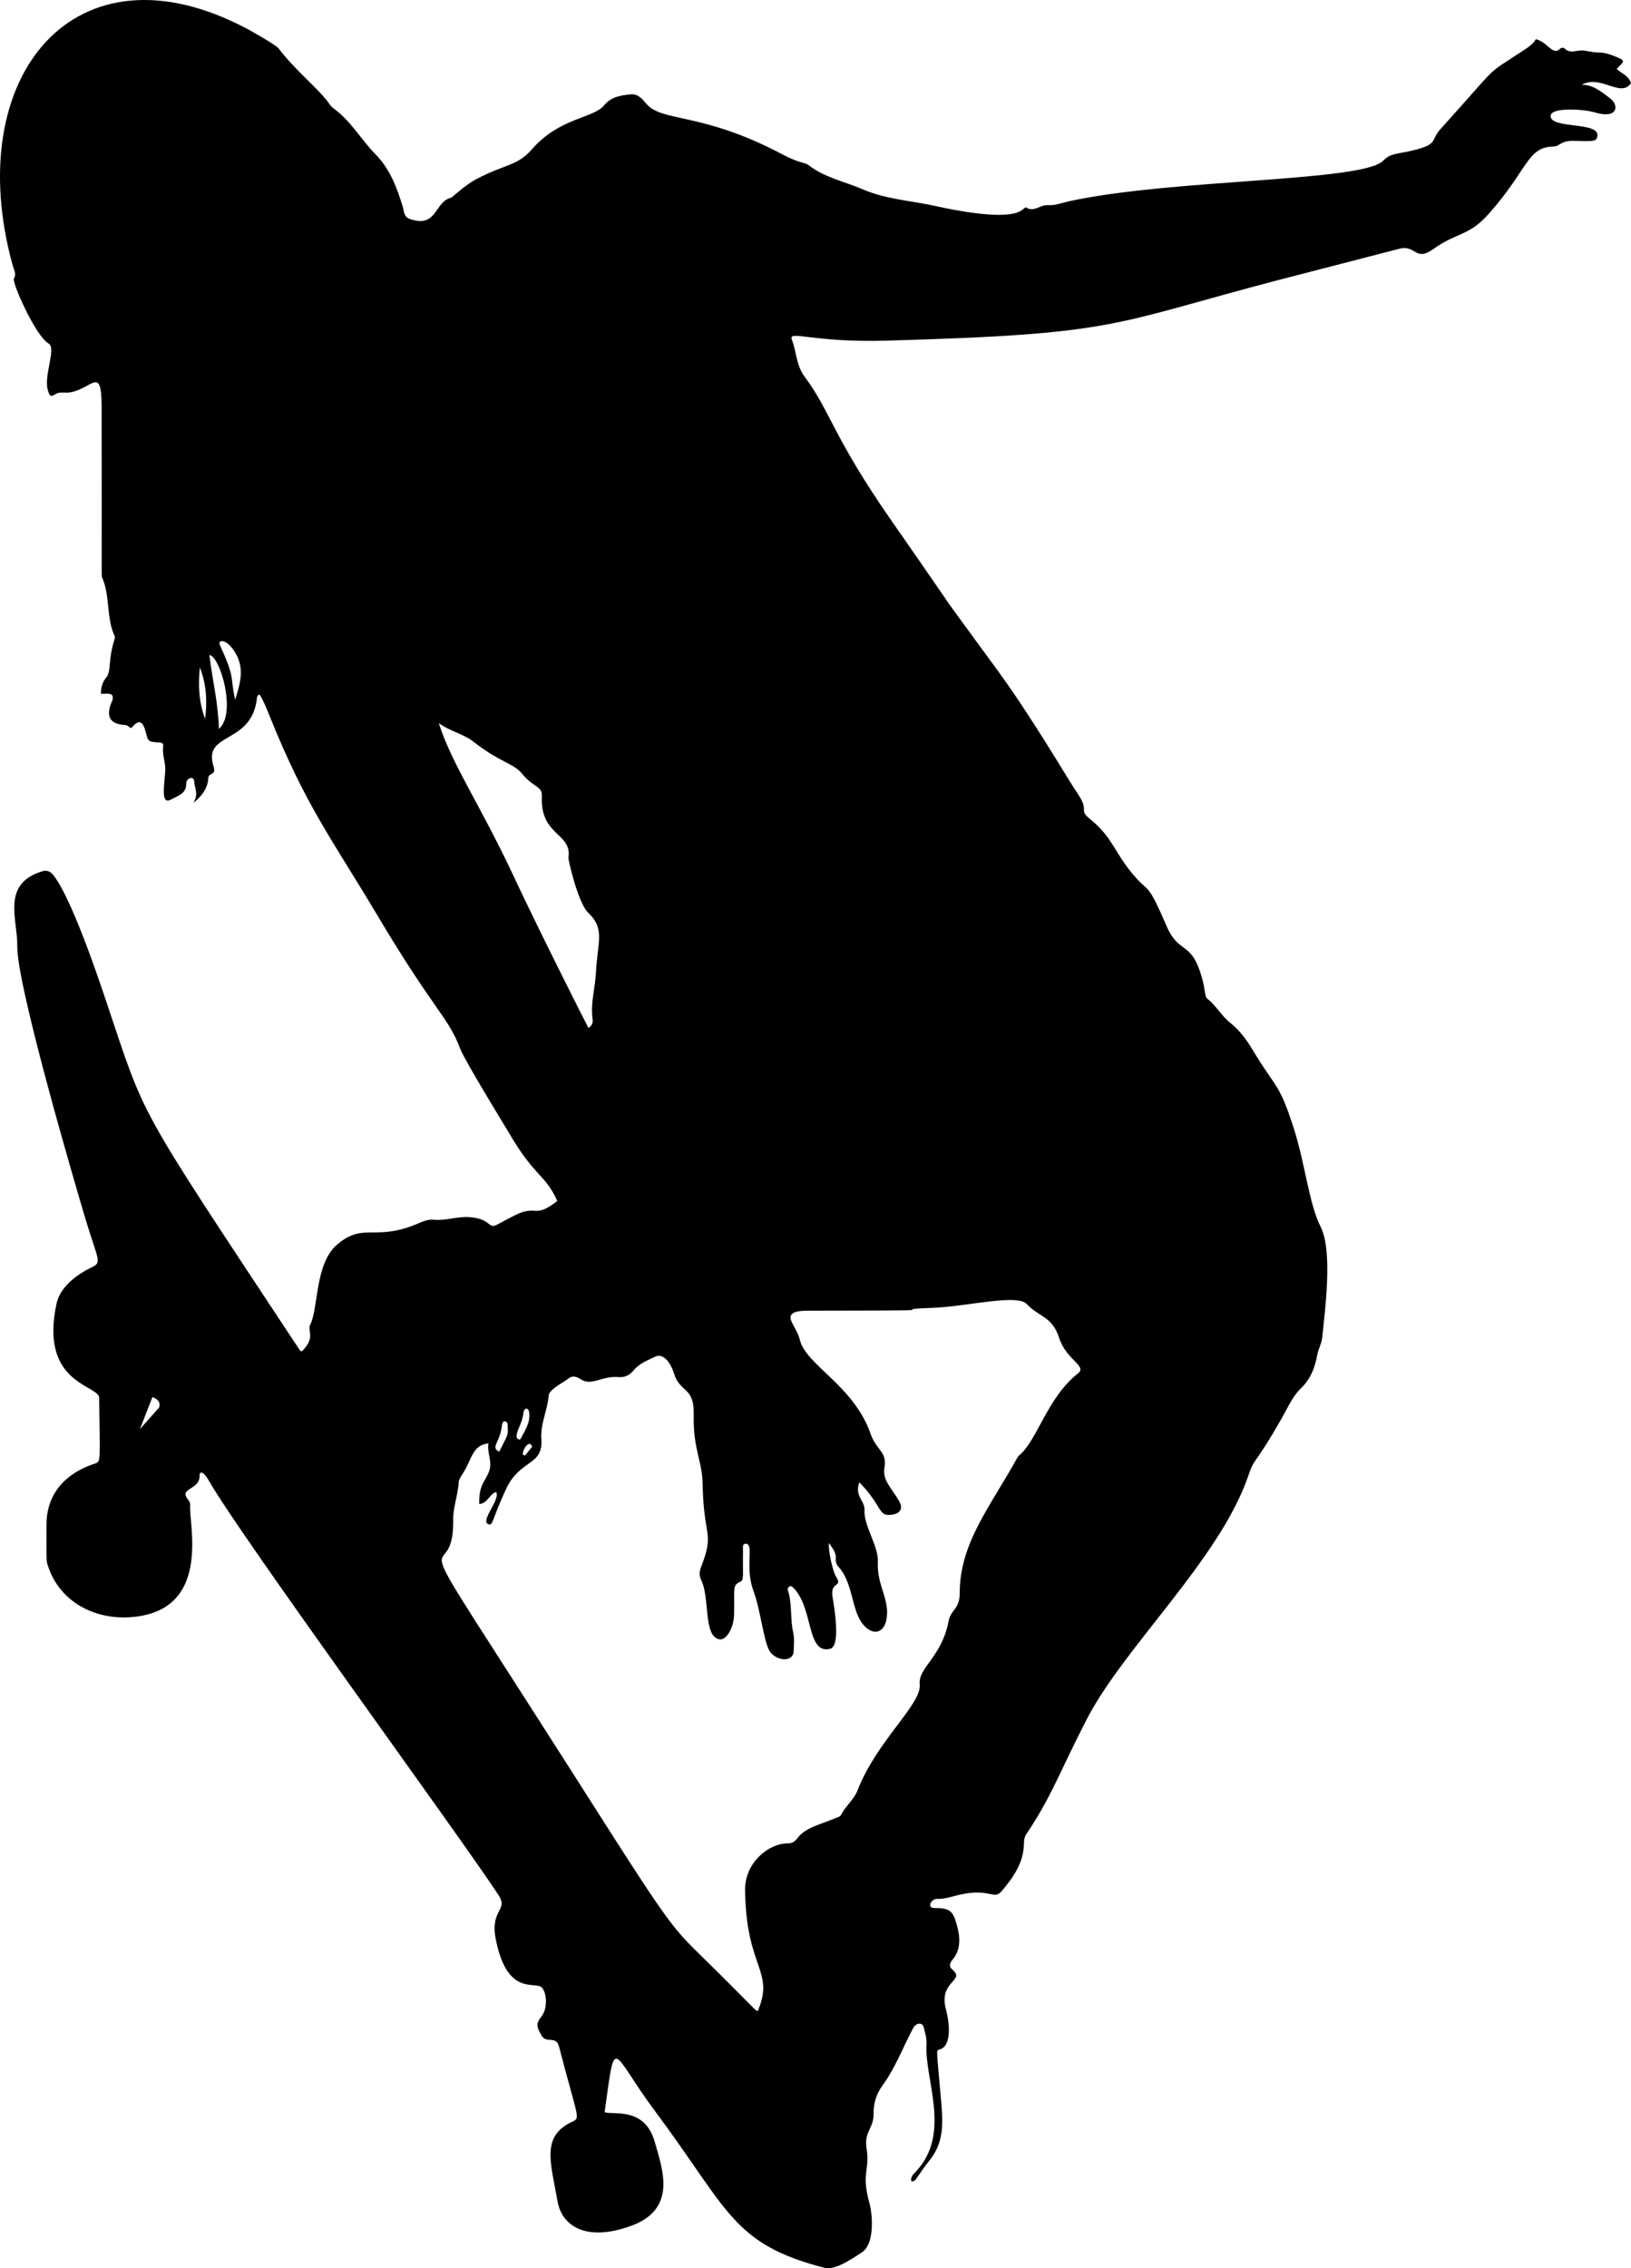 <?xml version="1.0" encoding="UTF-8" standalone="no"?>
<svg
   xmlns:dc="http://purl.org/dc/elements/1.1/"
   xmlns:cc="http://creativecommons.org/ns#"
   xmlns:rdf="http://www.w3.org/1999/02/22-rdf-syntax-ns#"
   xmlns:svg="http://www.w3.org/2000/svg"
   xmlns="http://www.w3.org/2000/svg"
   xmlns:sodipodi="http://sodipodi.sourceforge.net/DTD/sodipodi-0.dtd"
   xmlns:inkscape="http://www.inkscape.org/namespaces/inkscape"
   version="1.1"
   id="Layer_1"
   x="0px"
   y="0px"
   viewBox="0 0 1150.598 1600"
   enable-background="new 0 0 1185.09 1621"
   xml:space="preserve"
   sodipodi:docname="skateboarder jumping.svg"
   width="1150.598"
   height="1600"
   inkscape:version="0.92.4 (5da689c313, 2019-01-14)"><defs
   id="defs7" /><sodipodi:namedview
   pagecolor="#ffffff"
   bordercolor="#666666"
   borderopacity="1"
   objecttolerance="10"
   gridtolerance="10"
   guidetolerance="10"
   inkscape:pageopacity="0"
   inkscape:pageshadow="2"
   inkscape:window-width="933"
   inkscape:window-height="512"
   id="namedview5"
   showgrid="false"
   fit-margin-top="0"
   fit-margin-left="0"
   fit-margin-right="0"
   fit-margin-bottom="0"
   inkscape:zoom="0.14558914"
   inkscape:cx="575.00117"
   inkscape:cy="800.53063"
   inkscape:window-x="0"
   inkscape:window-y="0"
   inkscape:window-maximized="0"
   inkscape:current-layer="Layer_1" />
<path
   d="m 1140.51,48.718 c 3.875,-4.637 7.181,-5.508 0.834,-8.126 -4.485,-1.85 -9.072,-3.684 -14.086,-3.575 -4.163,0.091 -8.07,-1.641 -12.323,-1.388 -3.752,0.224 -7.915,2.142 -11.293,-1.566 -0.444,-0.487 -2.438,-0.405 -2.932,0.133 -5.222,5.685 -8.591,-4.431 -17.234,-6.552 -2.359,4.102 -6.411,6.32 -10.281,8.902 -26.81,17.884 -12.877,5.593 -56.862,54.371 -6.925,7.678 -2.16,10.357 -15.935,14.234 -14.442,4.065 -18.483,2.056 -24.664,8.249 -14.906,14.935 -148.486,12.667 -221.247,28.506 -5.054,1.1 -10.221,3.168 -15.186,2.793 -5.396,-0.408 -9.915,5.273 -15.47,1.622 -0.349,-0.229 -1.718,0.872 -2.469,1.521 -10.943,9.448 -58.604,-1.982 -64.599,-3.196 -16.182,-3.276 -32.853,-4.476 -48.246,-11.141 -12.788,-5.538 -26.855,-8.21 -38.173,-17.079 -1.168,-0.915 -2.818,-1.301 -4.307,-1.705 -5.042,-1.368 -9.73,-3.539 -14.329,-5.967 -57.224,-30.202 -84.682,-22.27 -95.902,-35.727 -2.639,-3.164 -5.842,-6.972 -10.8,-6.472 -6.939,0.7 -13.895,1.657 -18.754,7.67 -7.572,9.369 -31.252,8.522 -50.945,31.015 -10.639,12.152 -18.819,10.252 -39.756,21.363 -6.904,3.664 -16.985,12.725 -16.985,12.725 -12.346,2.802 -9.786,21.697 -29.153,15.238 -4.736,-1.58 -4.29,-5.51 -5.241,-8.629 -4.11,-13.476 -9.06,-26.696 -19.028,-36.833 -10.306,-10.481 -17.57,-23.691 -29.657,-32.506 -1.24,-0.904 -2.371,-2.096 -3.217,-3.375 -6.182,-9.348 -24.418,-23.947 -35.65,-38.982 -1.982,-2.654 -19.855,-12.612 -22.157,-13.836 -121.799,-64.767 -202.149,33.83 -165.566,166.65 0.823,2.987 2.876,6.045 0.908,9.572 -1.444,2.587 15.156,40.269 24.472,45.678 5.688,3.302 -3.672,22.865 -0.505,33.03 1.106,3.549 1.572,5.214 5.793,2.461 2.462,-1.606 6.596,-0.456 9.9,-1.011 15.743,-2.64 22.173,-19.647 22.234,10.423 0.265,127.686 -0.377,118.376 0.624,120.783 5.417,13.04 2.561,27.815 8.575,40.73 0.288,0.62 0.101,1.582 -0.128,2.302 -4.808,15.139 -2.04,22.323 -5.863,26.933 -2.64,3.184 -3.776,6.887 -3.687,11.449 5.672,0 9.168,-1.047 8.154,4.377 -0.187,1.001 -9.115,16.442 8.109,17.533 5.367,0.34 3.381,4.342 6.646,0.653 4.36,-4.926 7.027,-2.119 8.621,4.207 1.742,6.915 1.73,6.948 8.685,7.519 1.86,0.153 4.134,0.09 3.713,2.664 -0.977,5.966 1.843,11.479 1.408,17.591 -0.909,12.789 -3.097,24.206 4.615,19.794 4.44,-2.54 10.433,-3.985 10.181,-11.034 -0.136,-3.798 5.454,-5.673 5.632,-1.601 0.206,4.701 3.468,9.211 -0.708,15.242 5.892,-4.254 9.684,-10.157 10.421,-15.225 0.261,-1.798 -0.077,-3.951 1.856,-4.8 3.203,-1.406 2.865,-3.2 1.973,-6.137 -7.379,-24.28 27.337,-14.626 30.771,-48.025 0.112,-1.089 0.573,-1.96 1.766,-2.227 1.766,1.635 6.827,14.326 7.231,15.33 25.618,63.692 43.582,86.075 76.348,141.09 40.3,67.666 49.514,70.794 58.034,93.462 3.076,8.185 32.765,56.528 34.246,59.078 18.617,32.059 25.773,29.197 34.205,48.274 -4.895,3.598 -9.6,7.441 -16.01,6.878 -8.268,-0.727 -12.548,2.574 -26.52,9.82 -6.475,3.358 -3.747,-4.1 -19.207,-5.312 -8.617,-0.675 -16.871,2.653 -25.466,1.818 -3.704,-0.36 -7.104,0.976 -10.48,2.435 -31.229,13.495 -38.48,-1.087 -57.58,15.052 -15.863,13.404 -13.195,45.6 -19.033,56.563 -2.283,4.287 4.228,8.916 -5.955,18.881 -1.098,-0.327 -1.59,-1.221 -2.172,-2.101 -116.473,-176.379 -107.082,-159.46 -136.09,-245.822 -6.443,-19.18 -24.267,-71.626 -36.765,-87.809 -1.983,-2.568 -4.391,-4.078 -7.926,-3.009 -29.389,8.888 -17.38,34.117 -17.731,52.845 -0.514,27.487 41.579,170.466 47.21,189.439 9.78,32.951 13.103,33.397 4.933,37.287 -7.981,3.801 -21.682,12.587 -24.428,25.285 -12.368,57.208 29.945,57.33 30.05,66.62 0.521,45.893 1.437,44.876 -3.317,46.453 -23.347,7.741 -33.808,23.939 -33.835,42.596 -0.036,25.261 -0.095,25.661 0.585,27.988 8.253,28.235 36.743,41.785 65.686,36.83 49.336,-8.445 34.075,-65.393 35.082,-77.931 0.125,-1.561 -0.373,-2.843 -1.488,-4.194 -7.02,-8.51 8.844,-6.491 8.128,-17.41 -0.074,-1.127 1.566,-4.675 6.87,4.603 22.422,39.222 175.492,248.374 203.975,291.699 7.268,11.055 -6.03,10.033 -1.923,31.052 8.143,41.668 28.587,29.099 32.755,34.452 3.706,4.761 3.553,15.001 -0.394,20.068 -4.204,5.396 -3.505,7.335 -0.26,13.232 3.687,6.7 10.376,-0.275 12.615,8.369 13.18,50.906 15.371,49.926 9.172,52.818 -22.076,10.303 -15.101,28.742 -10.229,56.332 2.822,15.98 18.576,28.832 51.122,17.347 33.348,-11.768 23.181,-39.389 17.301,-59.798 -7.161,-24.856 -29.844,-18.417 -35.251,-20.663 7.869,-56.931 4.155,-42.866 35.273,-1.13 52.341,70.198 54.717,94.274 120.185,111.007 7.784,1.989 22.879,-9.002 25.873,-10.906 9.83,-6.25 7.287,-28.284 5.603,-34.327 -6.178,-22.162 0.373,-23.032 -2.183,-39.337 -1.846,-11.77 5.27,-13.875 4.999,-24.579 -0.185,-7.266 2.271,-14.067 6.319,-19.632 9.184,-12.628 14.509,-27.184 21.774,-40.756 1.514,-2.828 6.336,-4.537 7.378,0.221 0.827,3.78 2.116,7.458 1.862,11.46 -1.593,25.123 18,63.012 -7.725,90.124 -1.662,1.752 -3.682,3.614 -3.043,6.561 3.628,0.53 2.751,-2.006 13.516,-15.562 10.429,-13.134 8.553,-28.841 7.41,-42.483 -2.937,-35.036 -3.666,-34.183 -1.043,-34.862 8.997,-2.328 7.035,-19.181 4.616,-28.126 -5.597,-20.7 14.435,-19.967 4.231,-28.487 -2.065,-1.724 -1.67,-4.283 0.048,-6.295 6.543,-7.661 5.755,-16.321 3.328,-25.088 -2.815,-10.166 -5.163,-11.783 -15.892,-11.811 -5.456,-0.014 -2.258,-6.577 2.093,-6.436 5.547,0.18 10.682,-1.786 15.976,-2.975 22.125,-4.968 23.693,4.58 29.969,-3.016 7.833,-9.482 14.868,-19.424 15.202,-32.444 0.067,-2.613 0.223,-5.087 1.793,-7.411 17.555,-25.982 22.764,-42.287 42.197,-80.203 26.595,-51.891 94.348,-113.427 114.515,-172.936 4.397,-12.977 3.847,-5.587 23.839,-40.861 3.957,-6.983 7.369,-14.796 12.991,-20.187 7.535,-7.225 10.189,-15.766 11.961,-25.23 0.359,-1.919 2.771,-6.865 3.126,-10.379 2.016,-19.939 7.604,-61.217 -1.126,-78.498 -8.229,-16.291 -10.784,-44.07 -18.944,-69.49 -10.443,-32.527 -12.193,-27.232 -28.978,-55.218 -4.333,-7.226 -9.285,-13.921 -15.785,-19.079 -6.204,-4.923 -9.871,-12.034 -16.022,-16.886 -2.195,-1.731 -1.351,-5.109 -3.528,-13.324 -7.664,-28.925 -16.346,-16.982 -25.541,-38.393 -12.627,-29.407 -12.112,-23.525 -20.853,-33.071 -15.651,-17.097 -16.322,-28.729 -32.771,-41.909 -8.661,-6.939 -0.679,-5.612 -8.167,-16.87 -10.667,-16.037 -32.116,-53.811 -59.022,-90.578 -50.252,-68.669 -14.561,-19.236 -72.936,-102.929 -41.209,-59.081 -43.217,-77.372 -61.422,-101.824 -5.978,-8.029 -5.754,-17.519 -9.003,-26.111 -2.687,-7.103 13.769,2.184 66.839,0.683 164.097,-4.641 156.642,-11.299 276.502,-42.791 10e-4,0 85.503,-22.103 85.503,-22.103 11.449,-2.739 10.881,9.438 23.648,0.297 16.894,-12.096 24.922,-8.889 39.041,-24.776 28.122,-31.643 26.954,-47.128 45.817,-47.579 4.685,-0.112 4.638,-4.206 14.206,-3.97 14.266,0.352 16.035,0.572 16.669,-3.374 1.691,-10.52 -33.402,-4.71 -32.958,-14.296 0.288,-6.213 23.281,-4.787 31.391,-2.348 16.099,4.84 17.084,-5.233 10.455,-10.078 -5.959,-4.354 -11.594,-9.525 -19.82,-9.468 13.005,-7.526 27.685,9.583 34.661,-1.211 -1.595,-5.09 -6.618,-6.755 -10.088,-9.885 z M 144.714,507.091 c -4.513,-11.745 -4.927,-23.931 -3.756,-36.287 4.695,11.725 5.312,23.889 3.756,36.287 z m 9.69,7.094 c -0.375,-17.991 -4.631,-34.796 -6.686,-52.133 7.489,0.604 19.479,41.202 6.686,52.133 z m 11.511,-20.594 c -3.57,-15.311 -0.09,-14.334 -8.645,-33.744 -2.578,-5.847 -2.853,-6.12 -2.136,-7.046 1.273,-1.647 6.616,10e-4 11.319,8.451 6.223,11.185 2.715,21.575 -0.538,32.339 z m -53.704,499.288 -13.518,15.208 8.839,-22.617 c -10e-4,0 6.628,1.82 4.679,7.409 z m 250.006,-375.118 c -23.097,-49.437 -43.425,-78.571 -52.69,-107.739 7.631,5.784 17.272,7.452 24.758,13.357 18.478,14.575 27.752,14.662 34.2,22.597 7.695,9.471 14.124,8.42 13.769,15.474 -1.43,28.42 21.463,25.88 18.739,43.537 -0.216,1.399 6.811,32.063 13.914,38.793 12.407,11.758 6.416,21.148 5.499,42.262 -0.469,10.79 -3.889,21.341 -2.419,32.261 0.299,2.219 0.414,4.738 -2.849,6.805 -1.927,-3.473 -34.98,-68.946 -52.921,-107.347 z m 13.159,402.745 c -1.541,1.917 -3.184,4.113 -5.039,6.115 -0.302,0.326 -1.638,-0.51 -1.544,-1.268 0.59,-4.738 5.252,-9.768 6.583,-4.847 z m -6.047,-24.219 c 0.411,-3.141 3.478,-4.088 4.013,0.356 0.862,7.142 -3.372,12.899 -5.932,18.01 -1.008,2.011 -3.133,-0.338 -3.036,-1.43 0.529,-5.964 3.785,-8.006 4.955,-16.936 z m -15.161,8.721 c 0.429,-3.816 3.878,-2.513 3.917,-0.272 0.144,8.312 1.462,4.491 -5.913,19.309 -6.486,-3.537 0.475,-5.516 1.996,-19.037 z m 216.113,-80.476 c 120.087,-0.146 46.079,-0.479 87.784,-2.009 23.836,-0.875 59.392,-10.061 66.274,-2.67 8.396,9.016 18.026,8.8 22.677,23.479 5.049,15.93 20.021,20.192 13.619,25.27 -22.339,17.721 -28.689,47.456 -41.949,58.283 -0.574,0.469 -0.952,1.216 -1.323,1.889 -18.488,33.603 -40.349,59.501 -40.337,95.054 0.004,11.511 -6.186,11.131 -7.857,19.809 -4.874,25.333 -21.548,32.685 -20.341,44.358 1.476,14.269 -30.229,39.655 -43.909,74.98 -2.504,6.465 -8.497,11.027 -11.662,17.351 -0.562,1.122 -2.547,1.634 -3.964,2.206 -12.313,4.966 -21.417,6.863 -26.893,14.27 -1.628,2.202 -3.728,3.471 -6.608,3.462 -13.65,-0.044 -30.301,13.76 -30.151,32.574 0.445,55.912 21.217,56.958 8.892,85.786 -3.053,-1.438 0.339,0.36 -44.495,-43.574 -18.275,-17.908 -26.576,-31.121 -84.764,-122.441 -133.684,-209.806 -84.665,-123.614 -85.592,-180.274 -0.151,-9.205 3.45,-17.716 3.91,-26.763 0.097,-1.913 1.403,-3.891 2.52,-5.599 7.322,-11.189 6.69,-20.24 18.433,-21.901 -1.062,6.967 3.075,13.2 0.403,20.047 -2.805,7.189 -7.221,9.154 -6.866,22.817 6.078,-0.604 7.237,-7.061 11.787,-8.482 3.853,4.131 -11.047,20.131 -5.609,22.551 3.715,1.654 2.176,-1.976 12.808,-24.818 9.812,-21.08 26.288,-15.927 24.849,-35.245 -0.8,-10.745 4.386,-20.116 5.116,-30.382 0.328,-4.611 9.773,-8.835 14.353,-12.485 2.211,-1.762 5.427,-1.144 8.035,0.638 7.969,5.447 14.659,-2.379 27.076,-1.353 4.199,0.347 7.659,-1.362 10.228,-4.494 4.141,-5.047 9.907,-7.252 15.545,-9.915 6.147,-2.903 11.238,5.387 13.222,11.872 4.274,13.972 14.346,8.99 13.901,29.032 -0.541,24.375 5.989,32.639 6.255,48.351 0.665,39.231 8.642,33.831 -0.938,58.796 -1.319,3.438 -1.674,6.322 -0.006,9.636 6.209,12.34 1.263,40.137 13.058,41.735 4.597,0.623 9.82,-7.878 10.094,-17.372 0.51,-17.649 -1.523,-20.692 4.074,-23.103 3.182,-1.371 1.895,-3.901 2.228,-21.827 0.036,-1.943 -0.743,-5.14 1.915,-5.144 6.205,-0.01 -0.824,16.326 5.38,33.009 4.937,13.274 7.148,34.446 11.047,41.931 4.08,7.832 17.17,9.234 17.41,0.778 0.125,-4.401 0.627,-8.856 -0.358,-13.207 -2.235,-9.88 -0.555,-20.252 -3.836,-30.001 -0.443,-1.317 1.58,-3.718 3.468,-1.949 14.964,14.019 9.417,47.872 26.531,43.506 7.402,-1.888 2.945,-28.711 1.662,-36.206 -2.061,-12.033 7.623,-6.569 2.356,-14.746 -2.227,-3.457 -5.753,-19.256 -4.884,-23.571 2.205,3.403 5.108,6.429 4.776,10.833 -0.166,2.201 0.41,4.317 1.809,5.818 9.955,10.691 9.186,28.61 16.139,38.977 7.101,10.587 17.704,9.191 18.225,-5.853 0.417,-12.066 -7.278,-21.318 -6.483,-36.466 0.582,-11.082 -10.027,-25.391 -9.454,-36.472 0.369,-7.134 -7.256,-9.751 -3.619,-19.73 16.978,17.444 12.834,24.596 23.418,22.805 5.633,-0.953 7.511,-4.548 4.674,-9.467 -5.942,-10.304 -11.94,-14.483 -10.318,-24.275 1.752,-10.582 -5.95,-12.04 -9.72,-22.923 -12.057,-34.802 -45.86,-48.582 -50.164,-67.004 -1.032,-4.418 -3.917,-8.384 -5.795,-12.631 -2.97,-6.732 4.611,-7.542 11.944,-7.551 z"
   id="path2"
   inkscape:connector-curvature="0" />
</svg>
